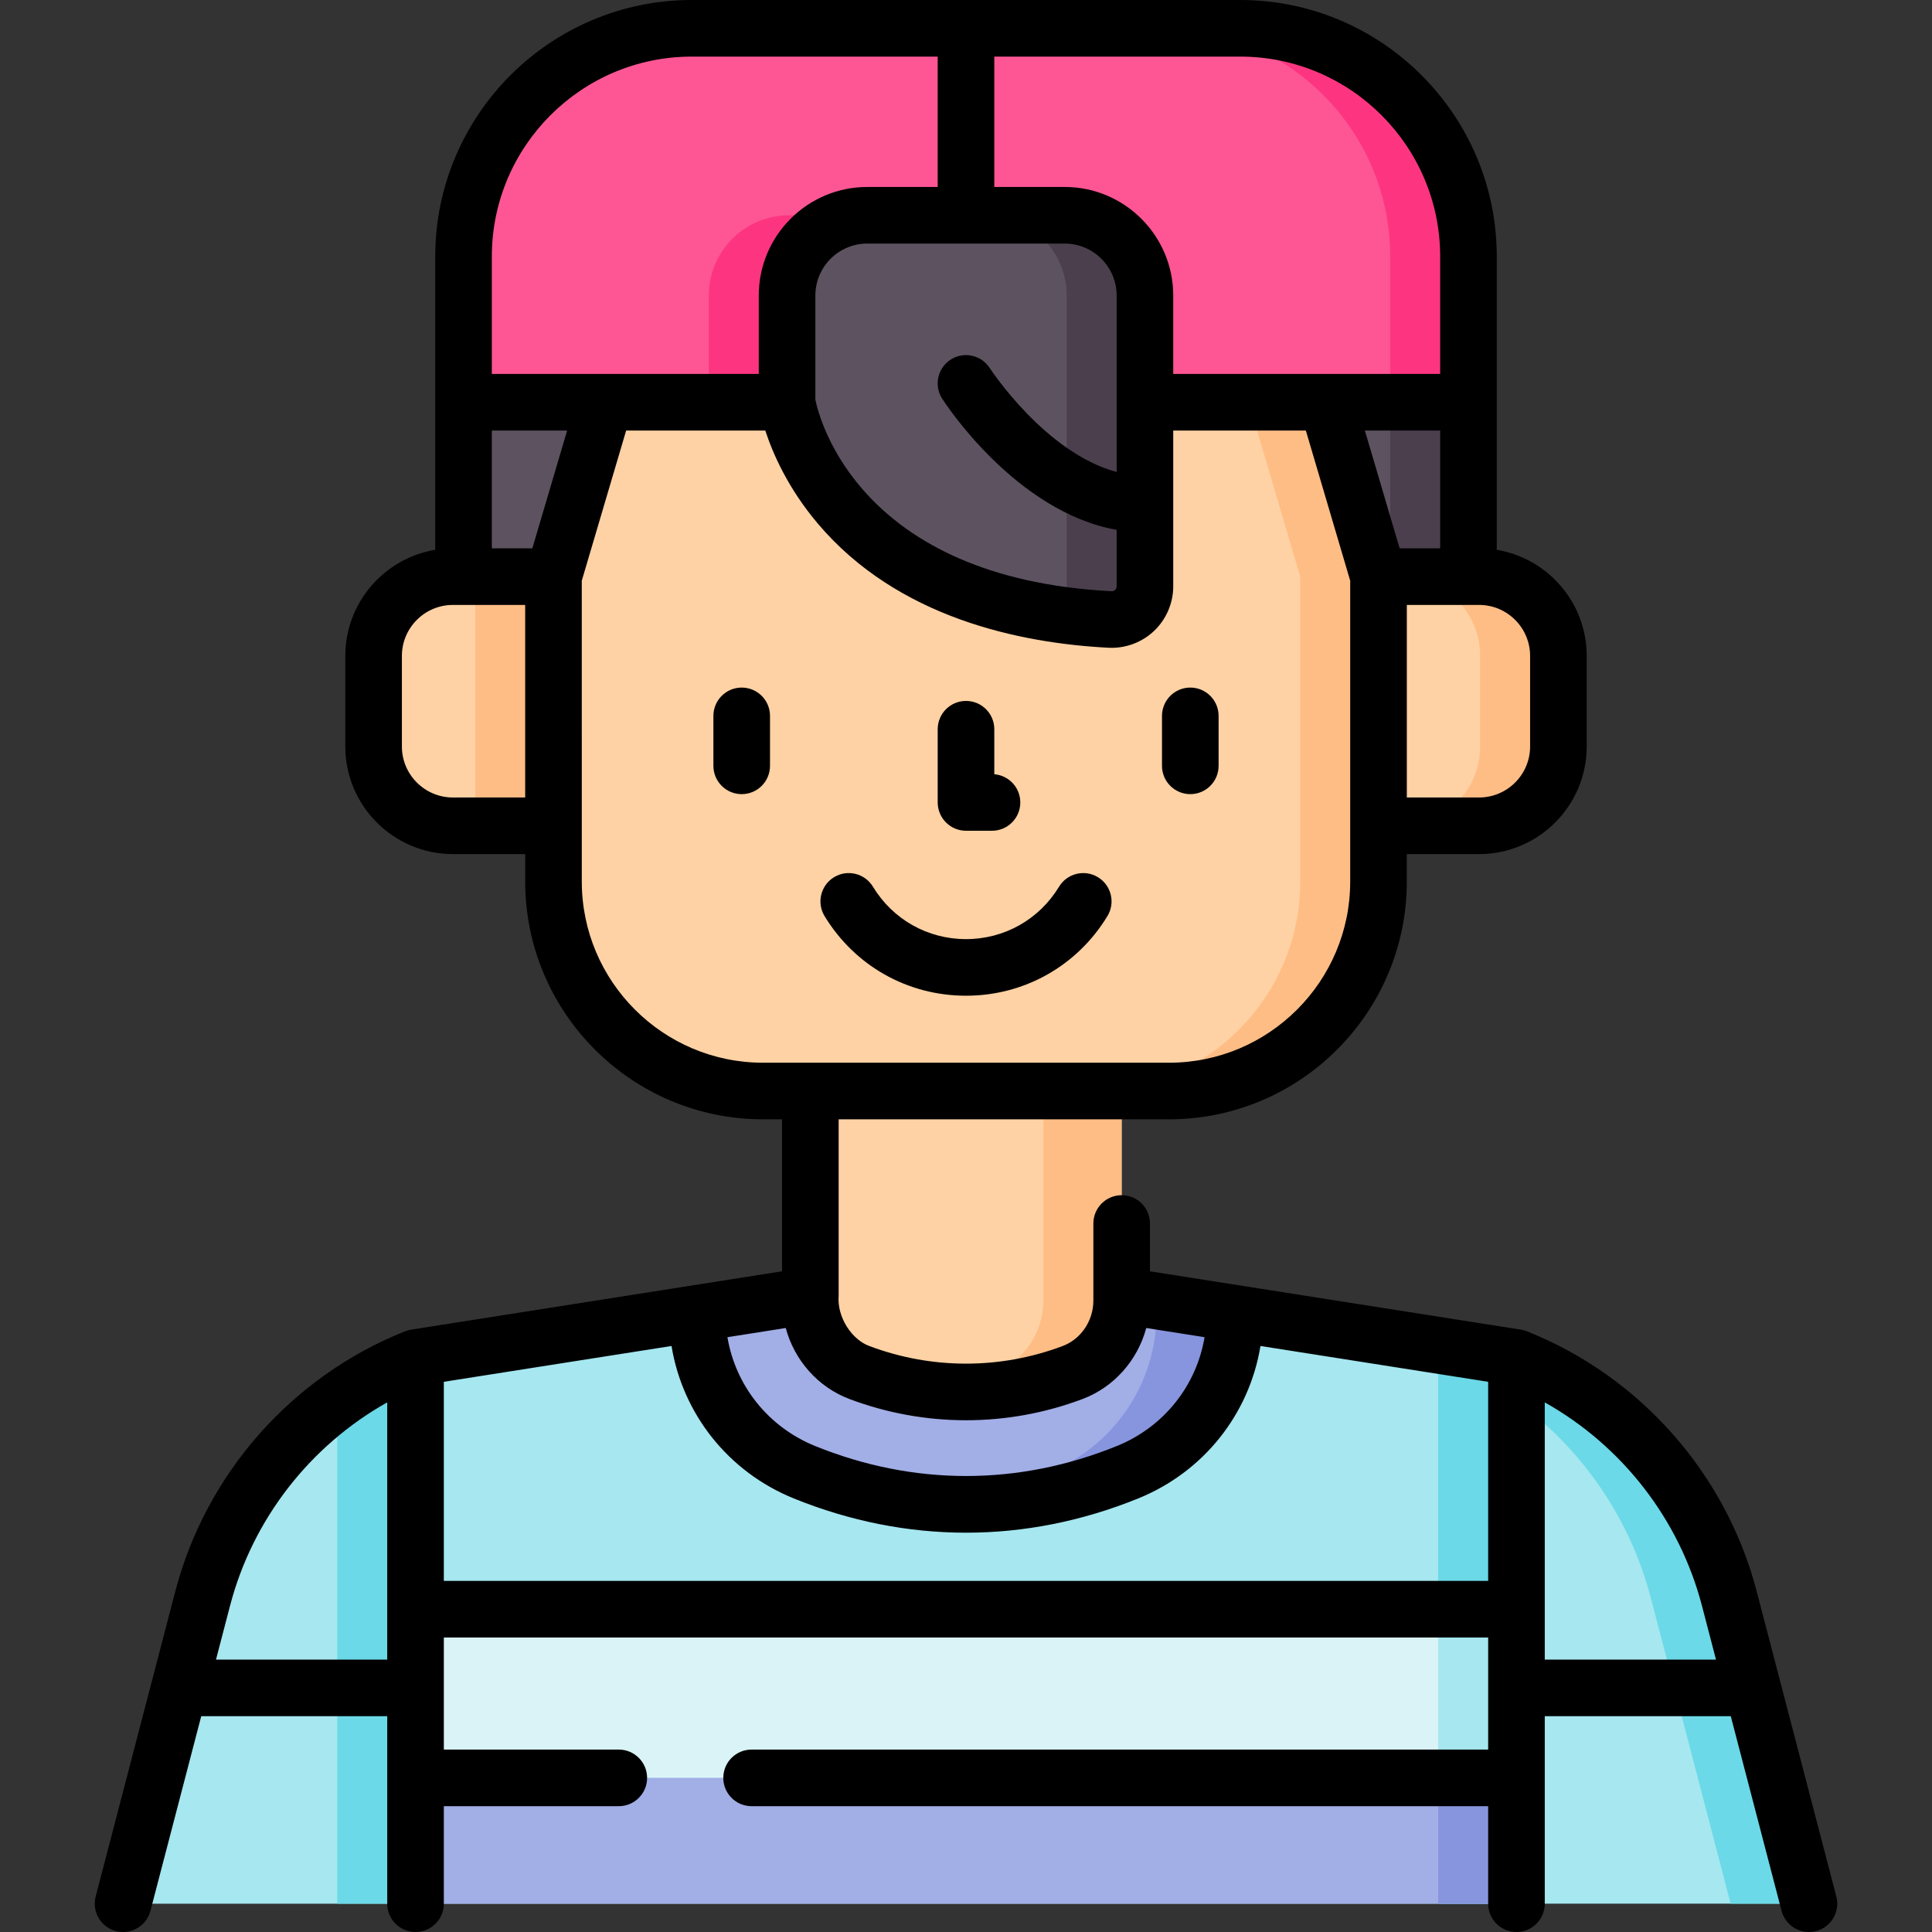 <svg id="Capa_1" enable-background="new 0 0 512.002 512.002" height="50" viewBox="0 0 512.002 512.002" width="50" xmlns="http://www.w3.org/2000/svg"><rect x="0" y="0" width="512.002" height="512.002" fill="#333333" stroke="none"/><g><g><path d="m401.881 359.78v144.72h-291.76v-144.72l74.63-11.74 35.62-5.61h71.26l35.62 5.61z" fill="#a6e7f0"/><path d="m327.251 348.04-35.62-5.61h-20.745l35.62 5.61 74.63 11.74v144.72h20.745v-144.72z" fill="#6bd9e7"/><path d="m327.251 348.04c0 18.53-11.278 35.165-28.452 42.123-28.149 11.403-57.458 11.4-85.6-.002-17.172-6.957-28.448-23.593-28.448-42.121l35.62-5.61h71.26z" fill="#a2aee6"/><path d="m291.631 342.43h-20.745l35.62 5.61c0 18.53-11.278 35.165-28.452 42.122-10.684 4.328-21.534 7.009-32.425 8.051 17.799 1.703 35.708-.977 53.17-8.051 17.174-6.957 28.452-23.593 28.452-42.122z" fill="#8795de"/><path d="m214.755 281.5h82.492v63.178c0 8.416-5.116 16.077-12.99 19.048-18.198 6.864-38.313 6.864-56.511 0-7.875-2.97-12.99-10.631-12.99-19.048v-63.178z" fill="#fed2a4"/><path d="m276.502 281.5v63.179c0 8.416-5.116 16.077-12.99 19.047-5.807 2.191-11.81 3.674-17.883 4.467 12.958 1.691 26.237.207 38.628-4.467 7.875-2.97 12.99-10.631 12.99-19.047v-63.179z" fill="#ffbd86"/><path d="m110.122 359.775c-27.886 11.103-48.828 34.808-56.407 63.85l-21.106 80.875h77.513z" fill="#a6e7f0"/><path d="m110.121 359.775c-7.454 2.968-14.406 6.844-20.745 11.474v133.251h20.745z" fill="#6bd9e7"/><path d="m401.88 359.775c27.886 11.103 48.828 34.808 56.407 63.85l21.106 80.874h-77.513z" fill="#a6e7f0"/><path d="m458.287 423.625c-7.579-29.042-28.521-52.748-56.407-63.85v11.474c17.376 12.691 30.109 31.097 35.662 52.376l21.106 80.875h20.745z" fill="#6bd9e7"/><path d="m110.121 426.46h291.76v44.7h-291.76z" fill="#daf3f6"/><path d="m381.136 426.46h20.745v44.7h-20.745z" fill="#a6e7f0"/><path d="m110.121 471.16h291.76v33.34h-291.76z" fill="#a2aee6"/><path d="m381.136 471.16h20.745v33.34h-20.745z" fill="#8795de"/><path d="m122.842 106.605h266.318v79.224h-266.318z" fill="#5d5360"/><path d="m368.415 106.604h20.745v79.224h-20.745z" fill="#4b3f4e"/><path d="m351.67 106.605 13.649 46.209v80.809c0 30.657-24.853 55.51-55.51 55.51h-107.616c-30.657 0-55.51-24.853-55.51-55.51l-.005-80.809 13.654-46.209z" fill="#fed2a4"/><path d="m351.67 106.604h-20.745l13.649 46.209v80.809c0 30.657-24.853 55.51-55.51 55.51h20.745c30.657 0 55.51-24.853 55.51-55.51v-80.809z" fill="#ffbd86"/><path d="m146.677 218.843h-26.656c-11.606 0-21.014-9.408-21.014-21.014v-24.001c0-11.606 9.408-21.014 21.014-21.014h26.656z" fill="#fed2a4"/><path d="m125.932 152.814h20.745v66.03h-20.745z" fill="#ffbd86"/><path d="m391.98 218.843h-26.656v-66.029h26.656c11.606 0 21.014 9.408 21.014 21.014v24.001c.001 11.606-9.408 21.014-21.014 21.014z" fill="#fed2a4"/><path d="m391.98 152.814h-20.745c11.606 0 21.014 9.408 21.014 21.014v24.001c0 11.606-9.408 21.014-21.014 21.014h20.745c11.606 0 21.014-9.408 21.014-21.014v-24.001c.001-11.606-9.408-21.014-21.014-21.014z" fill="#ffbd86"/><path d="m389.161 67.98v38.62h-266.32v-38.62c0-33.4 27.08-60.48 60.49-60.48h145.34c33.41 0 60.49 27.08 60.49 60.48z" fill="#fe5694"/><path d="m282.671 78.31v28.29h-94.83v-28.29c0-11.74 9.52-21.26 21.26-21.26h52.31c11.74 0 21.26 9.52 21.26 21.26z" fill="#fd3581"/><path d="m328.675 7.5h-20.745c33.405 0 60.485 27.08 60.485 60.485v38.62h20.745v-38.62c-.001-33.405-27.08-60.485-60.485-60.485z" fill="#fd3581"/><path d="m303.418 106.605v-28.29c0-11.743-9.519-21.262-21.262-21.262h-52.311c-11.743 0-21.262 9.519-21.262 21.262v28.29s8.43 53.584 85.581 57.57c5.03.26 9.254-3.76 9.254-8.796z" fill="#5d5360"/><path d="m282.156 57.052h-20.745c11.743 0 21.262 9.519 21.262 21.262v28.29 48.774c0 3.014-1.519 5.655-3.812 7.242 4.777.738 9.863 1.273 15.303 1.554 5.03.26 9.254-3.76 9.254-8.796v-48.774-28.29c0-11.742-9.519-21.262-21.262-21.262z" fill="#4b3f4e"/></g><g><path d="m256.001 220.159h6.891c4.143 0 7.5-3.358 7.5-7.5 0-3.937-3.033-7.166-6.891-7.476v-11.929c0-4.142-3.357-7.5-7.5-7.5-4.142 0-7.5 3.358-7.5 7.5v19.404c0 4.143 3.358 7.501 7.5 7.501z"/><path d="m196.56 182.215c-4.142 0-7.5 3.358-7.5 7.5v13.242c0 4.142 3.358 7.5 7.5 7.5s7.5-3.358 7.5-7.5v-13.242c0-4.142-3.358-7.5-7.5-7.5z"/><path d="m315.441 210.457c4.143 0 7.5-3.358 7.5-7.5v-13.242c0-4.142-3.357-7.5-7.5-7.5s-7.5 3.358-7.5 7.5v13.242c0 4.142 3.358 7.5 7.5 7.5z"/><path d="m256.001 263.876c15.446 0 29.459-7.892 37.483-21.109 2.149-3.541 1.021-8.154-2.52-10.303-3.539-2.149-8.153-1.021-10.303 2.519-5.281 8.7-14.5 13.894-24.661 13.894s-19.38-5.194-24.661-13.894c-2.149-3.541-6.762-4.669-10.303-2.519-3.541 2.149-4.668 6.762-2.519 10.303 8.025 13.217 22.037 21.109 37.484 21.109z"/><path d="m486.65 502.606-21.106-80.875c-8.147-31.222-30.91-56.988-60.89-68.924-.395-.125-.85-.319-1.814-.468l-98.089-15.431v-12.668c0-4.142-3.357-7.5-7.5-7.5s-7.5 3.358-7.5 7.5v20.44c0 5.36-3.271 10.196-8.136 12.032-16.517 6.226-34.711 6.227-51.226.001-4.481-1.616-8.62-7.454-8.139-13.403v-46.677h87.559c34.744 0 63.01-28.266 63.01-63.01v-7.28h19.161c15.723 0 28.515-12.792 28.515-28.514v-24.001c0-14.128-10.331-25.883-23.834-28.123v-77.725c0-37.484-30.5-67.98-67.99-67.98h-145.34c-37.49 0-67.99 30.496-67.99 67.98v77.725c-13.503 2.24-23.833 13.995-23.833 28.123v24.001c0 15.723 12.792 28.514 28.514 28.514h19.161v7.28c0 34.744 28.266 63.01 63.01 63.01h5.058v40.274l-98.088 15.431c-.457.074-.852.135-1.815.469-29.979 11.936-52.742 37.702-60.89 68.924l-21.105 80.875c-1.046 4.008 1.355 8.105 5.363 9.151.635.166 1.272.245 1.899.245 3.331 0 6.372-2.235 7.252-5.608l13.462-51.584h49.294v49.69c0 4.142 3.358 7.5 7.5 7.5s0 0 0 0c4.142 0 7.5-3.358 7.5-7.5v-25.84h46.366c4.142 0 7.5-3.358 7.5-7.5s-3.358-7.5-7.5-7.5h-46.366v-29.7h276.757v29.7h-195.201c-4.142 0-7.5 3.358-7.5 7.5s3.358 7.5 7.5 7.5h195.201v25.84c0 4.142 3.357 7.5 7.5 7.5s0 0 0 0c4.143 0 7.5-3.358 7.5-7.5v-49.69h49.294l13.462 51.584c.88 3.373 3.921 5.608 7.252 5.608.627 0 1.264-.079 1.898-.245 4.009-1.046 6.41-5.143 5.364-9.151zm-104.989-357.292h-10.737l-9.219-31.214h19.957v31.214zm23.834 28.514v24.001c0 7.452-6.062 13.514-13.515 13.514h-19.155v-51.029h19.155c7.452 0 13.515 6.062 13.515 13.514zm-23.834-105.848v31.12h-70.74v-20.79c0-15.858-12.901-28.76-28.76-28.76h-18.662v-34.55h65.172c29.218 0 52.99 23.767 52.99 52.98zm-99.5-3.43c7.587 0 13.76 6.173 13.76 13.76v28.29 18.479c-18.886-5.057-33.403-27.206-33.611-27.527-2.236-3.482-6.871-4.495-10.355-2.264-3.488 2.234-4.505 6.873-2.272 10.361.85 1.327 19.516 29.989 46.239 34.773v14.958c0 .46-.221.766-.405.942-.187.177-.519.383-.968.358-66.727-3.442-77.397-45.524-78.467-50.766v-27.604c0-7.587 6.172-13.76 13.76-13.76zm-151.82 3.43c0-29.213 23.771-52.98 52.99-52.98h65.167v34.55h-18.658c-15.858 0-28.76 12.902-28.76 28.76v20.79h-70.74v-31.12zm10.732 77.334h-10.732v-31.214h19.955zm-1.896 66.029h-19.156c-7.452 0-13.514-6.062-13.514-13.514v-24.001c0-7.452 6.062-13.514 13.514-13.514h19.156zm15.005 22.28-.005-79.724 11.76-39.799h36.877c1.928 5.917 5.932 15.216 13.899 24.636 21.158 25.018 53.585 31.713 77.061 32.924.277.014.555.021.831.021 4.156 0 8.214-1.608 11.239-4.482 3.227-3.063 5.077-7.372 5.077-11.819v-41.28h35.144l11.754 39.798v79.725c0 26.473-21.537 48.01-48.01 48.01h-107.616c-26.474 0-48.011-21.537-48.011-48.01zm70.914 137.125c9.964 3.756 20.433 5.634 30.904 5.634s20.942-1.878 30.909-5.635c8.374-3.161 14.574-10.298 16.863-18.809l15.454 2.432c-2.155 12.859-10.802 23.804-23.242 28.84-26.15 10.6-53.802 10.599-79.965 0-12.438-5.042-21.085-15.987-23.242-28.84l15.454-2.432c2.288 8.511 8.488 15.649 16.865 18.81zm-167.854 69.062 3.729-14.291c5.984-22.93 21.209-42.407 41.65-53.874v68.165zm60.379-20.85v-52.768l60.341-9.493c2.958 18.013 15.025 33.36 32.422 40.412 14.927 6.047 30.273 9.07 45.622 9.07 15.345-.001 30.693-3.024 45.608-9.069 17.398-7.043 29.468-22.391 32.424-40.413l60.34 9.493v52.768zm291.76 20.85v-68.164c20.441 11.467 35.665 30.944 41.649 53.874l3.729 14.291h-45.378z"/></g></g></svg>
